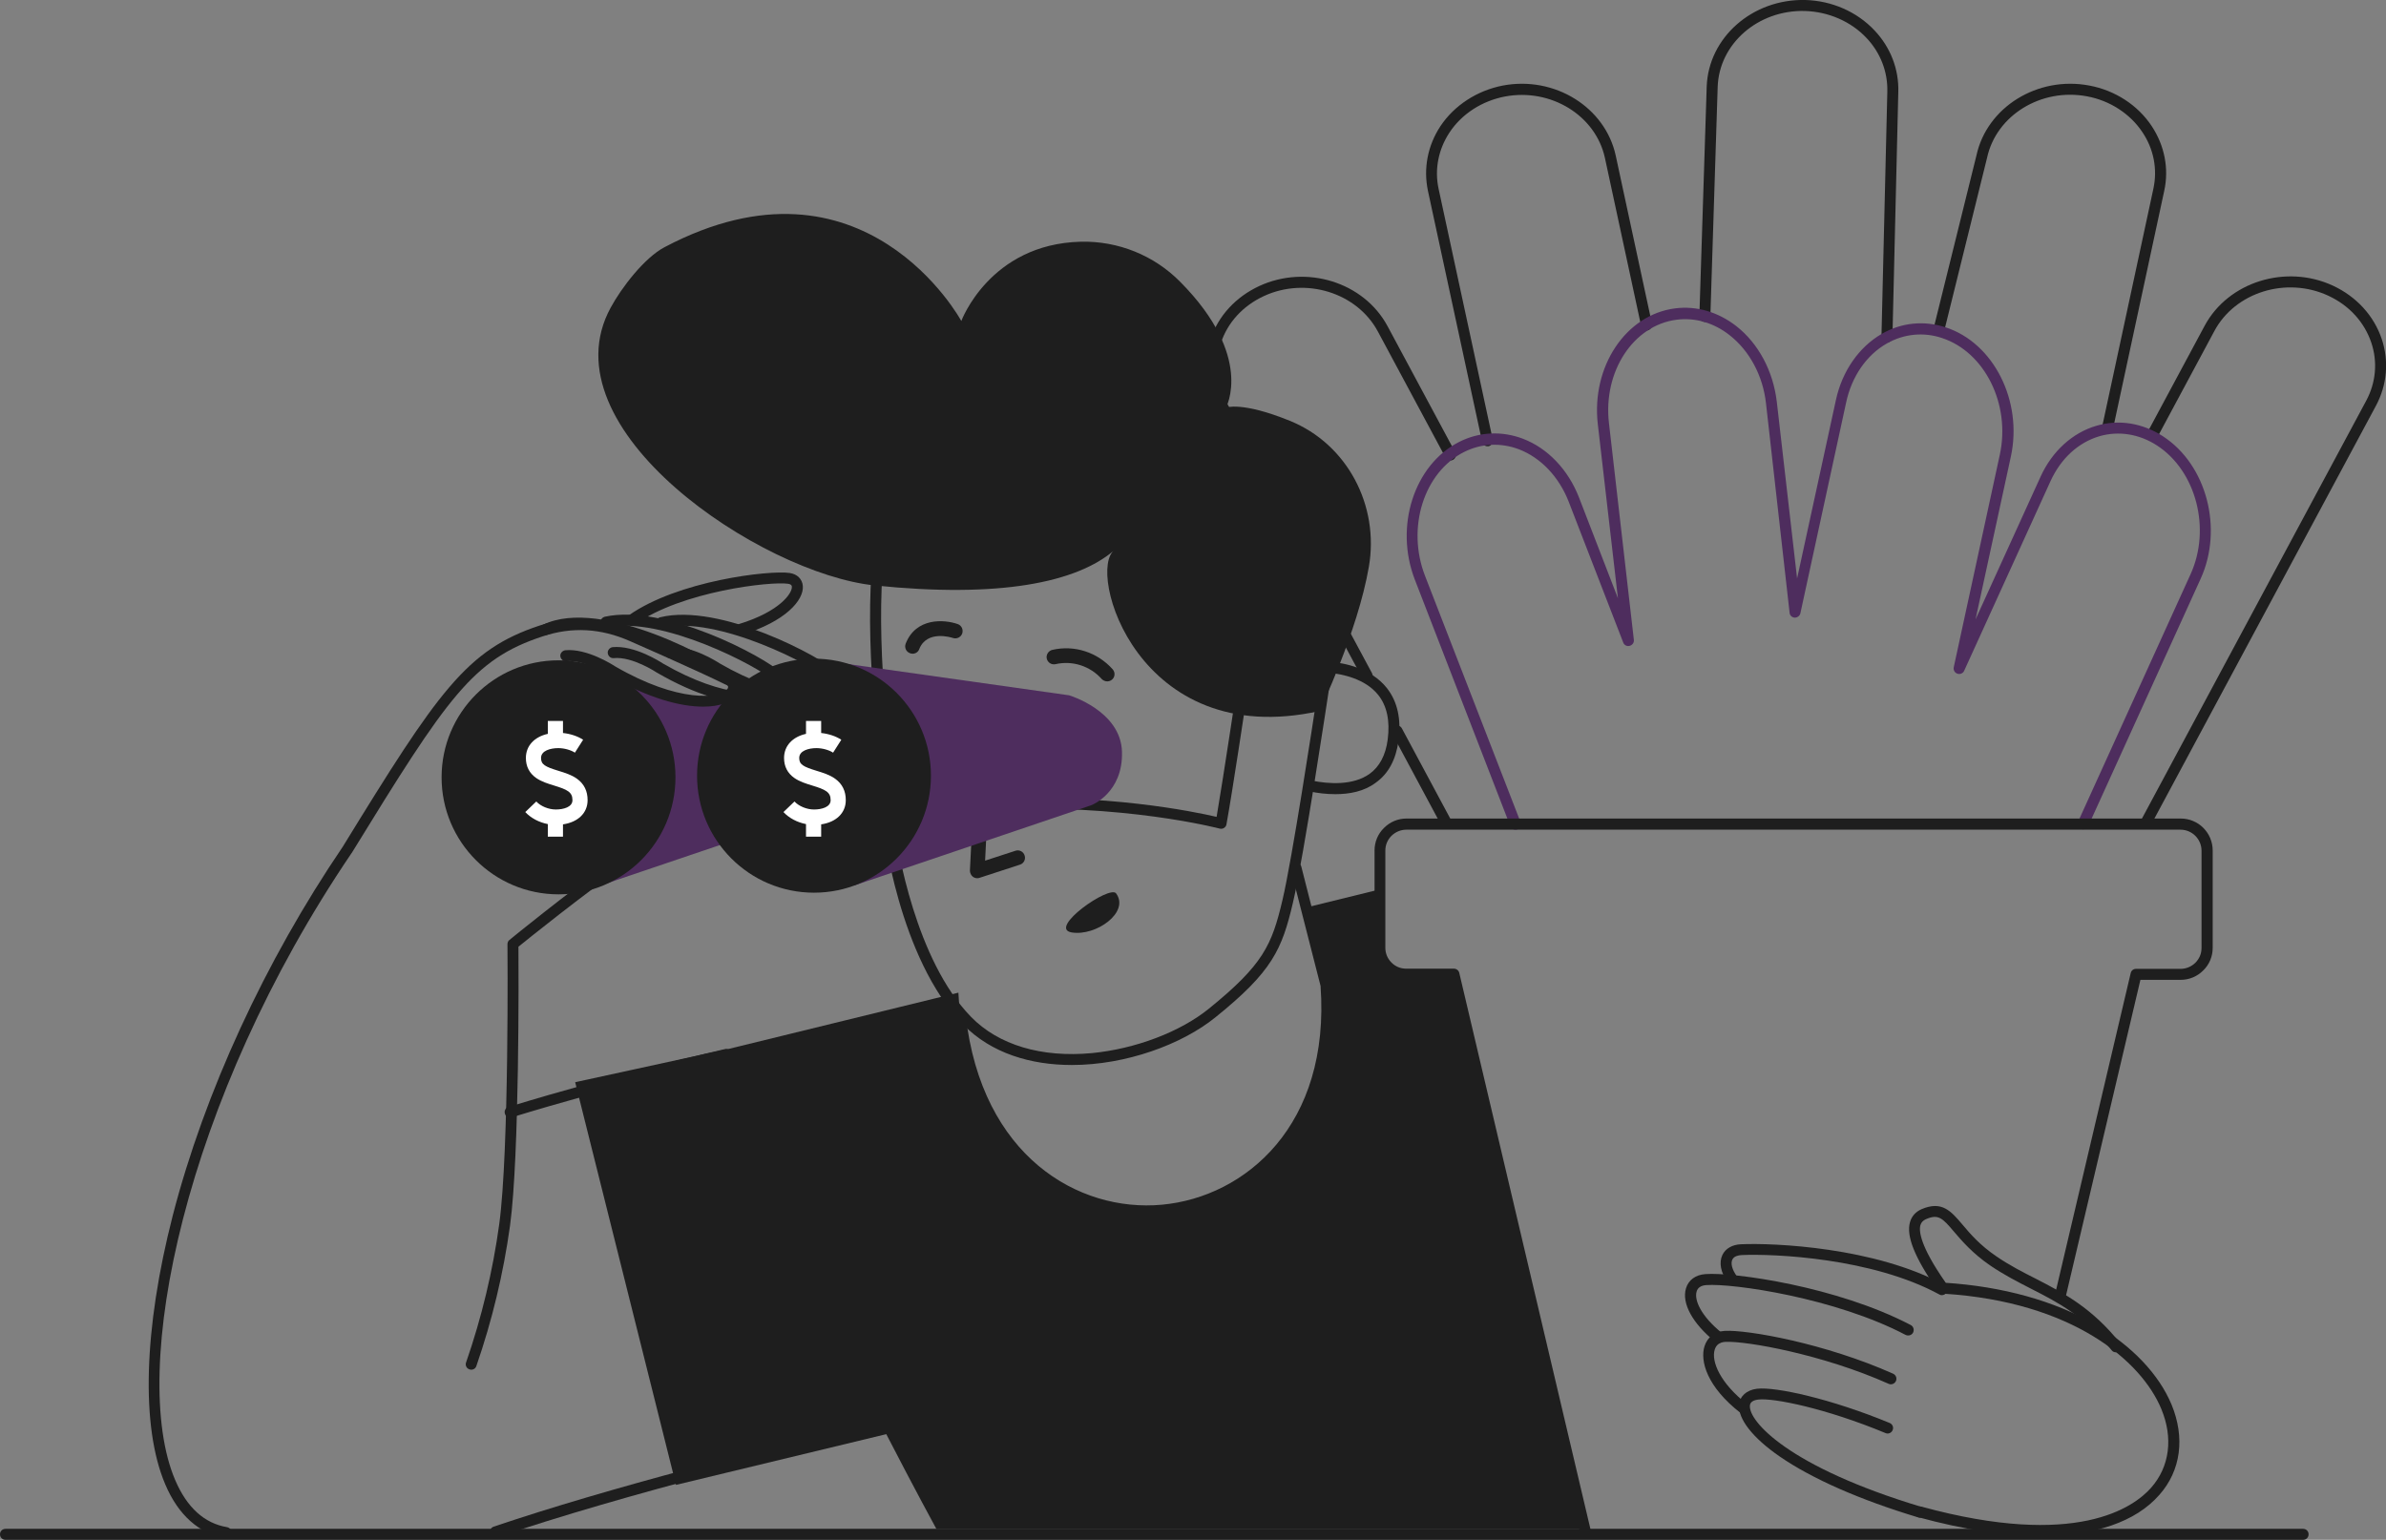 <svg width="268" height="173" viewBox="0 0 268 173" fill="none" xmlns="http://www.w3.org/2000/svg">
<rect x="0" y="0" width="268" height="173" fill="#808080" stroke="none"/>
<g clip-path="url(#clip0)">
<path d="M163.312 109.449H157.967C156.323 109.449 154.987 108.133 154.987 106.487V99.924L146.703 101.961L148.923 110.684C151.266 142.613 109.251 146.111 107.648 111.527L81.605 117.905V117.884L64.605 121.588L75.931 166.828L99.549 161.129C102.797 167.425 105.181 171.786 105.181 171.786H178.009L163.312 109.449Z" fill="#1E1E1E"/>
<path d="M55.643 172.712C55.376 172.712 55.15 172.547 55.068 172.3C54.965 171.971 55.129 171.622 55.458 171.519C81.337 162.775 125.161 153.682 133.856 151.912L81.46 119.119C79.672 119.53 68.614 122.122 57.472 125.538C57.144 125.64 56.794 125.455 56.712 125.126C56.609 124.797 56.794 124.447 57.123 124.365C69.271 120.641 81.317 117.884 81.44 117.864C81.604 117.823 81.769 117.864 81.913 117.946L135.809 151.707C136.014 151.851 136.138 152.098 136.097 152.344C136.055 152.591 135.85 152.797 135.603 152.838C135.089 152.941 84.441 163.043 55.849 172.712C55.766 172.712 55.705 172.712 55.643 172.712Z" fill="#1E1E1E"/>
<path d="M25.427 172.815C25.386 172.815 25.365 172.815 25.324 172.815C22.364 172.301 20.021 170.223 18.561 166.766C15.807 160.306 16.136 149.3 19.404 136.565C22.981 122.74 29.743 108.03 38.5 95.13C49.23 77.664 52.395 72.994 60.617 70.278C64.174 69.105 67.771 69.311 71.286 70.854L71.985 71.163C84.606 76.738 92.252 80.359 92.026 83.548C91.944 84.741 90.813 85.626 88.593 86.263C80.145 88.671 60.576 104.471 58.233 106.363C58.254 109.1 58.356 129.837 57.288 137.696C56.548 143.066 55.273 148.374 53.505 153.476C53.403 153.805 53.033 153.97 52.724 153.846C52.395 153.743 52.231 153.373 52.354 153.065C54.102 148.024 55.355 142.799 56.075 137.532C57.205 129.241 57 106.322 57 106.075C57 105.89 57.082 105.705 57.226 105.602C58.11 104.882 79.056 87.704 88.244 85.091C89.847 84.638 90.731 84.062 90.772 83.486C90.813 82.889 90.114 81.49 85.017 78.713C81.317 76.697 76.301 74.475 71.45 72.335L70.751 72.027C67.483 70.587 64.276 70.401 60.967 71.492C53.115 74.064 50.278 78.302 39.507 95.83C39.507 95.83 39.507 95.85 39.487 95.85C20.617 123.686 14.491 154.093 19.671 166.273C20.987 169.359 22.94 171.148 25.509 171.58C25.838 171.642 26.064 171.951 26.002 172.301C25.982 172.609 25.715 172.815 25.427 172.815Z" fill="#1E1E1E"/>
<path d="M100.742 94.534C100.454 94.534 100.187 94.328 100.145 94.019C98.645 85.893 97.247 73.796 97.884 64.25C97.905 63.9 98.213 63.654 98.542 63.674C98.892 63.695 99.138 63.983 99.118 64.332C98.501 73.755 99.878 85.728 101.379 93.793C101.44 94.122 101.214 94.451 100.885 94.513C100.824 94.534 100.783 94.534 100.742 94.534Z" fill="#1E1E1E"/>
<path d="M149.992 89.226C148.964 89.226 147.978 89.103 147.114 88.918C146.785 88.856 146.559 88.527 146.621 88.197C146.683 87.868 147.012 87.642 147.34 87.704C149.293 88.094 151.986 88.259 153.836 86.942C154.946 86.14 155.645 84.844 155.871 83.075C156.138 80.997 155.789 79.31 154.802 78.075C153.322 76.224 150.711 75.73 149.293 75.586C148.944 75.566 148.697 75.257 148.738 74.907C148.759 74.557 149.067 74.311 149.417 74.352C151.04 74.496 154 75.072 155.768 77.294C156.96 78.796 157.412 80.791 157.084 83.219C156.796 85.338 155.953 86.922 154.535 87.93C153.24 88.918 151.575 89.226 149.992 89.226Z" fill="#1E1E1E"/>
<path d="M128.799 136.668C119.323 136.668 109.025 129.899 107.257 114.223C107.216 113.893 107.463 113.585 107.792 113.544C108.121 113.502 108.429 113.749 108.47 114.079C110.258 129.92 121.132 136.215 130.505 135.351C139.879 134.487 149.457 126.422 148.327 110.766L144.976 97.661C144.894 97.332 145.1 97.003 145.429 96.921C145.757 96.838 146.086 97.044 146.169 97.373L149.519 110.54C149.519 110.581 149.54 110.602 149.54 110.643C150.074 118.029 148.306 124.447 144.442 129.2C140.968 133.458 136.055 136.092 130.608 136.586C130.012 136.647 129.416 136.668 128.799 136.668Z" fill="#1E1E1E"/>
<path d="M120.392 119.654C115.808 119.654 111.348 118.358 108.182 115.107C100.926 107.68 99.2 92.97 99.138 92.353C99.097 92.065 99.261 91.798 99.529 91.715C102.797 90.502 110.814 89.823 111.163 89.781H111.184C124.154 89.123 134.082 91.18 136.652 91.777C137.453 87.086 139.036 76.471 139.056 76.368C139.098 76.039 139.406 75.812 139.714 75.853L148.738 76.594C148.902 76.615 149.067 76.697 149.17 76.82C149.272 76.964 149.314 77.129 149.293 77.294C149.17 78.075 146.436 96.344 145.223 101.426C143.99 106.672 142.921 109.141 136.508 114.305C132.746 117.35 126.456 119.654 120.392 119.654ZM100.433 92.703C100.803 95.336 102.838 107.845 109.066 114.243C112.15 117.411 116.98 118.851 122.653 118.317C127.525 117.843 132.54 115.951 135.768 113.338C141.893 108.38 142.859 106.178 144.051 101.117C145.12 96.612 147.484 81.12 147.998 77.726L140.208 77.088C139.838 79.495 138.44 88.876 137.761 92.6C137.741 92.765 137.638 92.929 137.494 93.011C137.35 93.114 137.165 93.135 137.001 93.094C136.898 93.073 126.127 90.234 111.266 90.975C110.937 91.037 103.742 91.674 100.433 92.703Z" fill="#1E1E1E"/>
<path d="M148.204 79.886C148.204 79.886 152.5 70.998 153.754 63.674C154.946 56.803 151.328 49.89 144.874 47.277C139.468 45.076 137.7 45.796 137.7 45.796C137.7 45.796 140.907 40.077 132.561 31.662C129.622 28.679 125.572 27.054 121.379 27.157C111.163 27.424 107.977 36.065 107.977 36.065C107.977 36.065 97.083 15.924 74.636 27.774C72.375 28.967 69.806 32.321 68.593 34.563C61.152 48.203 85.51 64.456 98.234 65.773C112.191 67.213 120.947 65.484 125.202 61.781C121.996 63.983 127.71 84.433 148.204 79.886Z" fill="#1E1E1E"/>
<path d="M109.765 98.669C109.58 98.669 109.416 98.607 109.272 98.504C109.066 98.34 108.943 98.072 108.943 97.805L109.601 84.576C109.621 84.124 110.012 83.774 110.464 83.795C110.916 83.815 111.266 84.206 111.245 84.659L110.649 96.694L114.061 95.583C114.493 95.439 114.966 95.686 115.089 96.118C115.233 96.55 114.986 97.023 114.555 97.147L110.012 98.628C109.95 98.648 109.848 98.669 109.765 98.669Z" fill="#1E1E1E"/>
<path d="M124.36 76.553C124.133 76.553 123.907 76.45 123.743 76.285C122.448 74.825 120.454 74.187 118.563 74.619C118.111 74.722 117.679 74.434 117.576 74.002C117.474 73.57 117.761 73.117 118.193 73.014C120.68 72.438 123.27 73.282 124.976 75.195C125.285 75.545 125.243 76.059 124.915 76.347C124.75 76.491 124.545 76.553 124.36 76.553Z" fill="#1E1E1E"/>
<path d="M102.509 73.446C102.406 73.446 102.304 73.426 102.201 73.385C101.769 73.22 101.564 72.747 101.728 72.315C102.879 69.373 106.045 69.579 107.566 70.114C107.998 70.257 108.224 70.731 108.08 71.163C107.936 71.595 107.463 71.821 107.031 71.677C106.908 71.636 104.113 70.731 103.249 72.932C103.146 73.241 102.838 73.446 102.509 73.446Z" fill="#1E1E1E"/>
<path d="M125.367 100.377C124.647 99.389 117.638 104.306 120.372 104.759C123.106 105.211 126.908 102.496 125.367 100.377Z" fill="#1E1E1E"/>
<path d="M95.972 99.472L122.592 90.46C122.592 90.46 126.148 89.103 126.024 84.474C125.901 79.845 120.084 78.117 120.084 78.117L91.697 74.105L95.972 99.472Z" fill="#4E2D5E"/>
<path d="M67.483 99.472L94.102 90.46C94.102 90.46 97.658 89.103 97.535 84.474C97.412 79.845 91.594 78.117 91.594 78.117L77.863 79.022L63.208 74.105L67.483 99.472Z" fill="#4E2D5E"/>
<path d="M91.43 100.294C98.684 100.294 104.565 94.409 104.565 87.148C104.565 79.888 98.684 74.002 91.43 74.002C84.176 74.002 78.295 79.888 78.295 87.148C78.295 94.409 84.176 100.294 91.43 100.294Z" fill="#1E1E1E"/>
<path d="M62.735 100.48C69.989 100.48 75.87 94.594 75.87 87.334C75.87 80.073 69.989 74.187 62.735 74.187C55.48 74.187 49.6 80.073 49.6 87.334C49.6 94.594 55.48 100.48 62.735 100.48Z" fill="#1E1E1E"/>
<path d="M83.187 71.307C82.92 71.307 82.673 71.142 82.591 70.875C82.488 70.545 82.673 70.196 83.002 70.113C87.586 68.714 89.004 66.636 88.943 65.916C88.943 65.834 88.922 65.649 88.511 65.587C86.62 65.299 76.609 66.41 71.327 70.155C71.039 70.36 70.669 70.278 70.463 70.01C70.258 69.743 70.34 69.352 70.607 69.147C76.137 65.238 86.435 64.044 88.696 64.374C89.539 64.497 90.114 65.052 90.176 65.834C90.299 67.439 88.223 69.825 83.372 71.307C83.311 71.286 83.249 71.307 83.187 71.307Z" fill="#1E1E1E"/>
<path d="M90.669 79.042C88.141 79.042 84.564 78.117 80.207 75.586C80.186 75.586 80.186 75.565 80.165 75.565C80.145 75.545 77.411 73.734 75.335 73.94C75.006 73.981 74.698 73.714 74.657 73.385C74.615 73.055 74.883 72.747 75.212 72.706C77.678 72.479 80.556 74.352 80.844 74.537C87.874 78.61 92.581 78.178 93.424 77.047C93.485 76.964 93.609 76.8 93.3 76.491C91.594 74.866 80.474 69.064 74.43 70.546C74.102 70.628 73.773 70.422 73.691 70.093C73.608 69.764 73.814 69.435 74.143 69.352C80.844 67.706 92.231 73.775 94.164 75.606C94.842 76.244 94.945 77.108 94.431 77.808C93.835 78.528 92.56 79.042 90.669 79.042Z" fill="#1E1E1E"/>
<path d="M84.276 79.042C81.748 79.042 78.172 78.116 73.814 75.586C73.793 75.586 73.793 75.565 73.773 75.565C73.752 75.545 71.018 73.734 68.942 73.94C68.593 73.981 68.305 73.714 68.264 73.385C68.223 73.055 68.49 72.747 68.819 72.706C71.265 72.479 74.163 74.351 74.451 74.537C81.481 78.61 86.188 78.178 87.031 77.046C87.093 76.964 87.216 76.8 86.908 76.491C85.243 74.907 74.287 69.167 68.202 70.504C67.873 70.587 67.544 70.36 67.462 70.031C67.38 69.702 67.606 69.373 67.935 69.29C74.657 67.809 85.88 73.796 87.75 75.586C88.429 76.224 88.531 77.088 88.018 77.787C87.442 78.528 86.147 79.042 84.276 79.042Z" fill="#1E1E1E"/>
<path d="M78.973 79.392C76.445 79.392 72.848 78.466 68.49 75.936C68.469 75.936 68.469 75.915 68.449 75.915C68.428 75.894 65.695 74.084 63.618 74.29C63.269 74.31 62.981 74.064 62.94 73.734C62.899 73.405 63.166 73.097 63.495 73.055C65.941 72.829 68.84 74.701 69.127 74.886C76.157 78.96 80.864 78.528 81.707 77.396C81.769 77.314 81.892 77.129 81.584 76.841C79.775 75.113 67.216 68.57 61.563 71.286C61.255 71.43 60.885 71.307 60.741 70.998C60.597 70.689 60.72 70.319 61.029 70.175C67.586 67.028 80.679 74.269 82.447 75.936C83.126 76.573 83.228 77.438 82.714 78.137C82.139 78.878 80.864 79.392 78.973 79.392Z" fill="#1E1E1E"/>
<path d="M167.073 50.137C166.786 50.137 166.539 49.931 166.477 49.643L160.393 21.458C159.859 18.948 160.352 16.356 161.791 14.175C163.353 11.83 165.922 10.163 168.821 9.608C174.638 8.517 180.311 12.056 181.483 17.487L185.553 36.373C185.614 36.703 185.409 37.032 185.08 37.114C184.751 37.176 184.422 36.97 184.34 36.641L180.27 17.755C179.242 12.982 174.206 9.875 169.047 10.842C166.457 11.336 164.196 12.797 162.819 14.874C161.565 16.767 161.112 19.03 161.585 21.211L167.67 49.396C167.731 49.725 167.526 50.055 167.197 50.137C167.156 50.137 167.115 50.137 167.073 50.137Z" fill="#1E1E1E"/>
<path d="M211.945 38.472C211.596 38.472 211.329 38.184 211.329 37.834L211.987 10.307C212.048 8.085 211.226 5.925 209.643 4.259C207.896 2.407 205.388 1.317 202.737 1.234C197.475 1.09 193.076 4.917 192.932 9.793L192.11 35.571C192.089 35.921 191.822 36.188 191.472 36.168C191.123 36.147 190.856 35.88 190.876 35.53L191.699 9.752C191.884 4.218 196.837 -0.144 202.778 4.81089e-05C205.758 0.082 208.574 1.317 210.548 3.415C212.357 5.329 213.302 7.797 213.22 10.348L212.562 37.875C212.562 38.225 212.274 38.472 211.945 38.472Z" fill="#1E1E1E"/>
<path d="M236.715 48.697C236.674 48.697 236.632 48.697 236.591 48.676C236.262 48.615 236.057 48.285 236.119 47.936L241.874 21.191C242.347 19.01 241.915 16.747 240.641 14.854C239.263 12.776 236.982 11.295 234.412 10.822C229.253 9.855 224.217 12.961 223.189 17.734L218.359 37.258C218.277 37.587 217.948 37.793 217.619 37.711C217.29 37.629 217.084 37.299 217.167 36.97L221.997 17.467C223.169 12.056 228.842 8.517 234.659 9.608C237.557 10.143 240.127 11.809 241.689 14.175C243.128 16.356 243.642 18.948 243.087 21.458L237.331 48.203C237.249 48.491 237.002 48.697 236.715 48.697Z" fill="#1E1E1E"/>
<path d="M240.99 93.135C240.887 93.135 240.785 93.114 240.702 93.053C240.394 92.888 240.291 92.518 240.456 92.209L265.78 45.014C266.869 42.977 267.075 40.673 266.355 38.513C265.574 36.188 263.868 34.316 261.525 33.226C256.818 31.045 251.062 32.814 248.719 37.196L242.285 49.191C242.121 49.499 241.751 49.602 241.442 49.437C241.134 49.273 241.031 48.903 241.196 48.594L247.63 36.6C250.281 31.662 256.756 29.646 262.039 32.094C264.69 33.329 266.643 35.468 267.527 38.102C268.349 40.591 268.123 43.245 266.869 45.59L241.525 92.826C241.422 93.032 241.216 93.135 240.99 93.135Z" fill="#1E1E1E"/>
<path d="M162.449 93.094C162.222 93.094 162.017 92.97 161.914 92.764L156.364 82.416C156.2 82.108 156.323 81.737 156.611 81.573C156.919 81.408 157.289 81.532 157.454 81.82L163.004 92.168C163.168 92.477 163.045 92.847 162.757 93.011C162.654 93.073 162.551 93.094 162.449 93.094Z" fill="#1E1E1E"/>
<path d="M153.548 76.512C153.322 76.512 153.116 76.388 153.014 76.183L136.61 45.632C135.357 43.307 135.13 40.632 135.953 38.143C136.837 35.489 138.789 33.37 141.441 32.136C146.744 29.687 153.199 31.703 155.85 36.641L163.456 50.816C163.62 51.124 163.497 51.495 163.209 51.659C162.901 51.824 162.531 51.701 162.366 51.413L154.761 37.238C152.417 32.876 146.662 31.086 141.955 33.267C139.612 34.357 137.885 36.23 137.124 38.554C136.405 40.715 136.61 43.039 137.7 45.076L154.103 75.627C154.267 75.936 154.144 76.306 153.856 76.471C153.754 76.491 153.651 76.512 153.548 76.512Z" fill="#1E1E1E"/>
<path d="M170.218 93.217C169.972 93.217 169.745 93.073 169.643 92.826L158.913 65.114C156.611 59.148 158.831 52.235 163.867 49.664C166.128 48.511 168.677 48.388 171.061 49.293C173.857 50.363 176.138 52.77 177.351 55.877L181.729 67.213L179.468 47.648C178.728 41.188 182.613 35.345 188.163 34.645C190.568 34.337 192.993 35.057 195.028 36.641C197.516 38.595 199.16 41.681 199.571 45.117L201.853 64.991L206.211 44.952C206.909 41.702 208.801 38.986 211.37 37.505C213.59 36.229 216.139 35.983 218.564 36.785C223.95 38.554 227.218 45.076 225.861 51.309L221.894 69.599L229.212 53.531C230.507 50.692 232.789 48.614 235.481 47.833C237.989 47.092 240.661 47.524 242.963 49.026C247.856 52.215 249.747 59.395 247.177 65.032L234.556 92.806C234.412 93.114 234.042 93.258 233.734 93.114C233.426 92.97 233.282 92.6 233.426 92.291L246.047 64.517C248.369 59.415 246.684 52.914 242.285 50.054C240.291 48.758 237.989 48.388 235.831 49.005C233.446 49.705 231.494 51.495 230.322 54.046L220.62 75.359C220.496 75.648 220.168 75.792 219.859 75.689C219.551 75.586 219.386 75.277 219.448 74.969L224.628 51.063C225.841 45.425 222.943 39.562 218.133 37.978C216.057 37.279 213.837 37.505 211.925 38.595C209.643 39.891 207.978 42.319 207.362 45.22L202.223 68.9C202.161 69.188 201.894 69.393 201.586 69.393C201.277 69.373 201.031 69.146 201.01 68.838L198.358 45.302C198.009 42.196 196.508 39.418 194.288 37.669C192.521 36.27 190.404 35.653 188.327 35.921C183.456 36.538 180.044 41.743 180.722 47.545L183.518 71.883C183.559 72.191 183.353 72.479 183.045 72.562C182.736 72.644 182.428 72.479 182.325 72.191L176.2 56.37C175.11 53.572 173.075 51.433 170.629 50.486C168.574 49.705 166.374 49.808 164.422 50.795C159.92 53.079 157.967 59.312 160.064 64.703L170.794 92.374C170.917 92.682 170.753 93.052 170.444 93.176C170.362 93.197 170.3 93.217 170.218 93.217Z" fill="#4E2D5E"/>
<path d="M178.112 172.856C177.824 172.856 177.577 172.671 177.516 172.383L162.819 110.067H157.967C157.001 110.067 156.118 109.696 155.439 109.017C154.761 108.338 154.391 107.433 154.391 106.487V95.562C154.391 94.596 154.761 93.69 155.46 93.011C156.138 92.332 157.043 91.962 157.988 91.962C157.988 91.962 157.988 91.962 158.009 91.962H244.937C246.931 91.962 248.534 93.567 248.534 95.562V106.487C248.534 107.454 248.164 108.359 247.465 109.038C246.787 109.717 245.882 110.087 244.937 110.087C244.937 110.087 244.937 110.087 244.916 110.087H240.415L232.008 145.761C231.925 146.09 231.597 146.296 231.268 146.214C230.939 146.131 230.733 145.802 230.815 145.473L239.325 109.326C239.387 109.038 239.634 108.853 239.921 108.853H244.916C245.554 108.853 246.129 108.606 246.581 108.174C247.034 107.721 247.28 107.145 247.28 106.507V95.583C247.28 94.287 246.232 93.217 244.916 93.217H157.967C157.33 93.217 156.755 93.464 156.303 93.896C155.85 94.349 155.604 94.925 155.604 95.562V106.487C155.604 107.125 155.85 107.701 156.303 108.153C156.755 108.606 157.33 108.832 157.967 108.832H163.312C163.6 108.832 163.846 109.038 163.908 109.305L178.708 172.074C178.79 172.403 178.584 172.733 178.256 172.815C178.214 172.835 178.153 172.856 178.112 172.856Z" fill="#1E1E1E"/>
<path d="M237.66 151.933C237.475 151.933 237.29 151.851 237.188 151.707C234.125 147.86 231.206 146.358 228.102 144.774C226.622 144.012 225.081 143.231 223.518 142.161C221.545 140.803 220.353 139.404 219.49 138.396C218.154 136.812 217.701 136.38 216.324 136.976C215.995 137.12 215.81 137.326 215.707 137.635C215.522 138.273 215.646 139.96 218.503 144.054C218.688 144.342 218.626 144.712 218.359 144.918C218.071 145.123 217.701 145.041 217.496 144.774C215.07 141.297 214.084 138.849 214.536 137.306C214.721 136.647 215.173 136.133 215.851 135.845C218.133 134.878 219.14 136.071 220.435 137.594C221.298 138.622 222.388 139.898 224.238 141.153C225.738 142.181 227.239 142.943 228.698 143.683C231.761 145.267 234.947 146.893 238.174 150.946C238.38 151.213 238.339 151.604 238.072 151.81C237.928 151.892 237.784 151.933 237.66 151.933Z" fill="#1E1E1E"/>
<path d="M218.112 145.514C218.01 145.514 217.907 145.494 217.825 145.432C210.26 141.317 199.222 140.844 195.604 141.009C195.296 141.029 194.762 141.112 194.577 141.523C194.371 141.955 194.556 142.655 195.09 143.395C195.296 143.683 195.214 144.053 194.947 144.259C194.659 144.465 194.289 144.383 194.083 144.115C193.261 142.963 193.055 141.852 193.467 140.988C193.816 140.268 194.577 139.836 195.543 139.795C199.263 139.63 210.589 140.124 218.4 144.362C218.708 144.527 218.811 144.897 218.647 145.206C218.544 145.391 218.338 145.514 218.112 145.514Z" fill="#1E1E1E"/>
<path d="M193.035 150.884C192.891 150.884 192.768 150.843 192.644 150.74C190.116 148.703 188.862 146.42 189.376 144.733C189.664 143.807 190.445 143.231 191.534 143.148C194.7 142.902 206.375 144.547 214.618 148.868C214.926 149.032 215.029 149.403 214.885 149.711C214.721 150.02 214.351 150.123 214.042 149.979C206.149 145.823 194.618 144.157 191.637 144.383C191.062 144.424 190.692 144.671 190.568 145.103C190.28 146.049 191.041 147.86 193.425 149.773C193.693 149.979 193.734 150.37 193.528 150.637C193.384 150.802 193.22 150.884 193.035 150.884Z" fill="#1E1E1E"/>
<path d="M195.892 158.887C195.769 158.887 195.625 158.846 195.522 158.763C191.699 155.801 190.938 152.879 191.452 151.254C191.781 150.226 192.603 149.588 193.734 149.526C196.262 149.382 204.998 150.925 212.645 154.34C212.953 154.484 213.097 154.855 212.953 155.163C212.809 155.472 212.439 155.616 212.131 155.472C204.772 152.18 196.139 150.637 193.775 150.76C193.158 150.802 192.768 151.09 192.603 151.625C192.192 152.921 193.179 155.389 196.262 157.776C196.529 157.982 196.591 158.373 196.365 158.64C196.262 158.805 196.077 158.887 195.892 158.887Z" fill="#1E1E1E"/>
<path d="M215.666 170.511C215.605 170.511 215.543 170.511 215.481 170.49C208.924 168.515 203.539 166.149 199.9 163.639C196.858 161.541 195.214 159.422 195.337 157.838C195.419 156.85 196.18 156.171 197.351 156.027C199.448 155.78 205.738 157.179 212.254 159.874C212.562 159.998 212.727 160.368 212.583 160.677C212.46 160.985 212.09 161.15 211.781 161.006C205.101 158.229 199.181 157.035 197.495 157.241C196.611 157.344 196.57 157.776 196.55 157.92C196.406 159.689 200.908 164.812 215.81 169.297C216.139 169.4 216.324 169.729 216.221 170.058C216.18 170.326 215.933 170.511 215.666 170.511Z" fill="#1E1E1E"/>
<path d="M229.233 172.548C225.225 172.548 220.6 171.869 215.502 170.47C215.173 170.387 214.988 170.038 215.07 169.708C215.152 169.379 215.502 169.194 215.831 169.276C233.241 174.029 239.675 169.359 241.628 167.137C243.704 164.771 244.115 161.541 242.758 158.29C240.518 152.88 232.768 146.255 218.339 145.35C217.989 145.329 217.742 145.041 217.763 144.692C217.784 144.342 218.071 144.095 218.421 144.115C224.916 144.527 230.774 146.152 235.379 148.827C239.469 151.213 242.491 154.402 243.909 157.797C245.451 161.52 244.958 165.224 242.553 167.939C239.88 171.005 235.256 172.548 229.233 172.548Z" fill="#1E1E1E"/>
<path d="M258.688 173H0.617C0.267 173 0 172.733 0 172.383C0 172.033 0.267 171.766 0.617 171.766H258.688C259.038 171.766 259.305 172.033 259.305 172.383C259.305 172.733 259.038 173 258.688 173Z" fill="#1E1E1E"/>
<path d="M66 89.91C66.007 88.881 65.607 88.068 64.808 87.493C64.19 87.051 63.441 86.821 62.717 86.599C61.208 86.135 60.77 85.89 60.77 85.158C60.77 84.342 61.815 84.052 62.709 84.052C63.361 84.052 64.11 84.257 64.575 84.562L65.498 83.112C64.89 82.712 64.057 82.439 63.235 82.354V81H61.533V82.449C60.02 82.787 59.068 83.79 59.068 85.158C59.068 86.115 59.46 86.875 60.231 87.411C60.818 87.82 61.533 88.04 62.224 88.252C63.704 88.706 64.305 88.983 64.299 89.899L64.299 89.906C64.299 90.675 63.294 90.948 62.434 90.948C61.621 90.948 60.737 90.587 60.236 90.049L59 91.236C59.635 91.917 60.556 92.399 61.533 92.587V94H63.235V92.618C64.916 92.374 65.998 91.347 66 89.91Z" fill="white"/>
<path d="M95 89.91C95.007 88.881 94.607 88.068 93.808 87.493C93.19 87.051 92.442 86.821 91.717 86.599C90.208 86.135 89.77 85.89 89.77 85.158C89.77 84.342 90.815 84.052 91.709 84.052C92.361 84.052 93.11 84.257 93.575 84.562L94.498 83.112C93.89 82.712 93.057 82.439 92.235 82.354V81H90.533V82.449C89.02 82.787 88.067 83.79 88.067 85.158C88.067 86.115 88.46 86.875 89.231 87.411C89.818 87.82 90.533 88.04 91.224 88.252C92.704 88.706 93.305 88.983 93.299 89.899L93.299 89.906C93.299 90.675 92.294 90.948 91.434 90.948C90.621 90.948 89.737 90.587 89.236 90.049L88 91.236C88.635 91.917 89.556 92.399 90.533 92.587V94H92.235V92.618C93.916 92.374 94.998 91.347 95 89.91Z" fill="white"/>
</g>
<defs>
<clipPath id="clip0">
<rect width="268" height="173" fill="white"/>
</clipPath>
</defs>
</svg>
